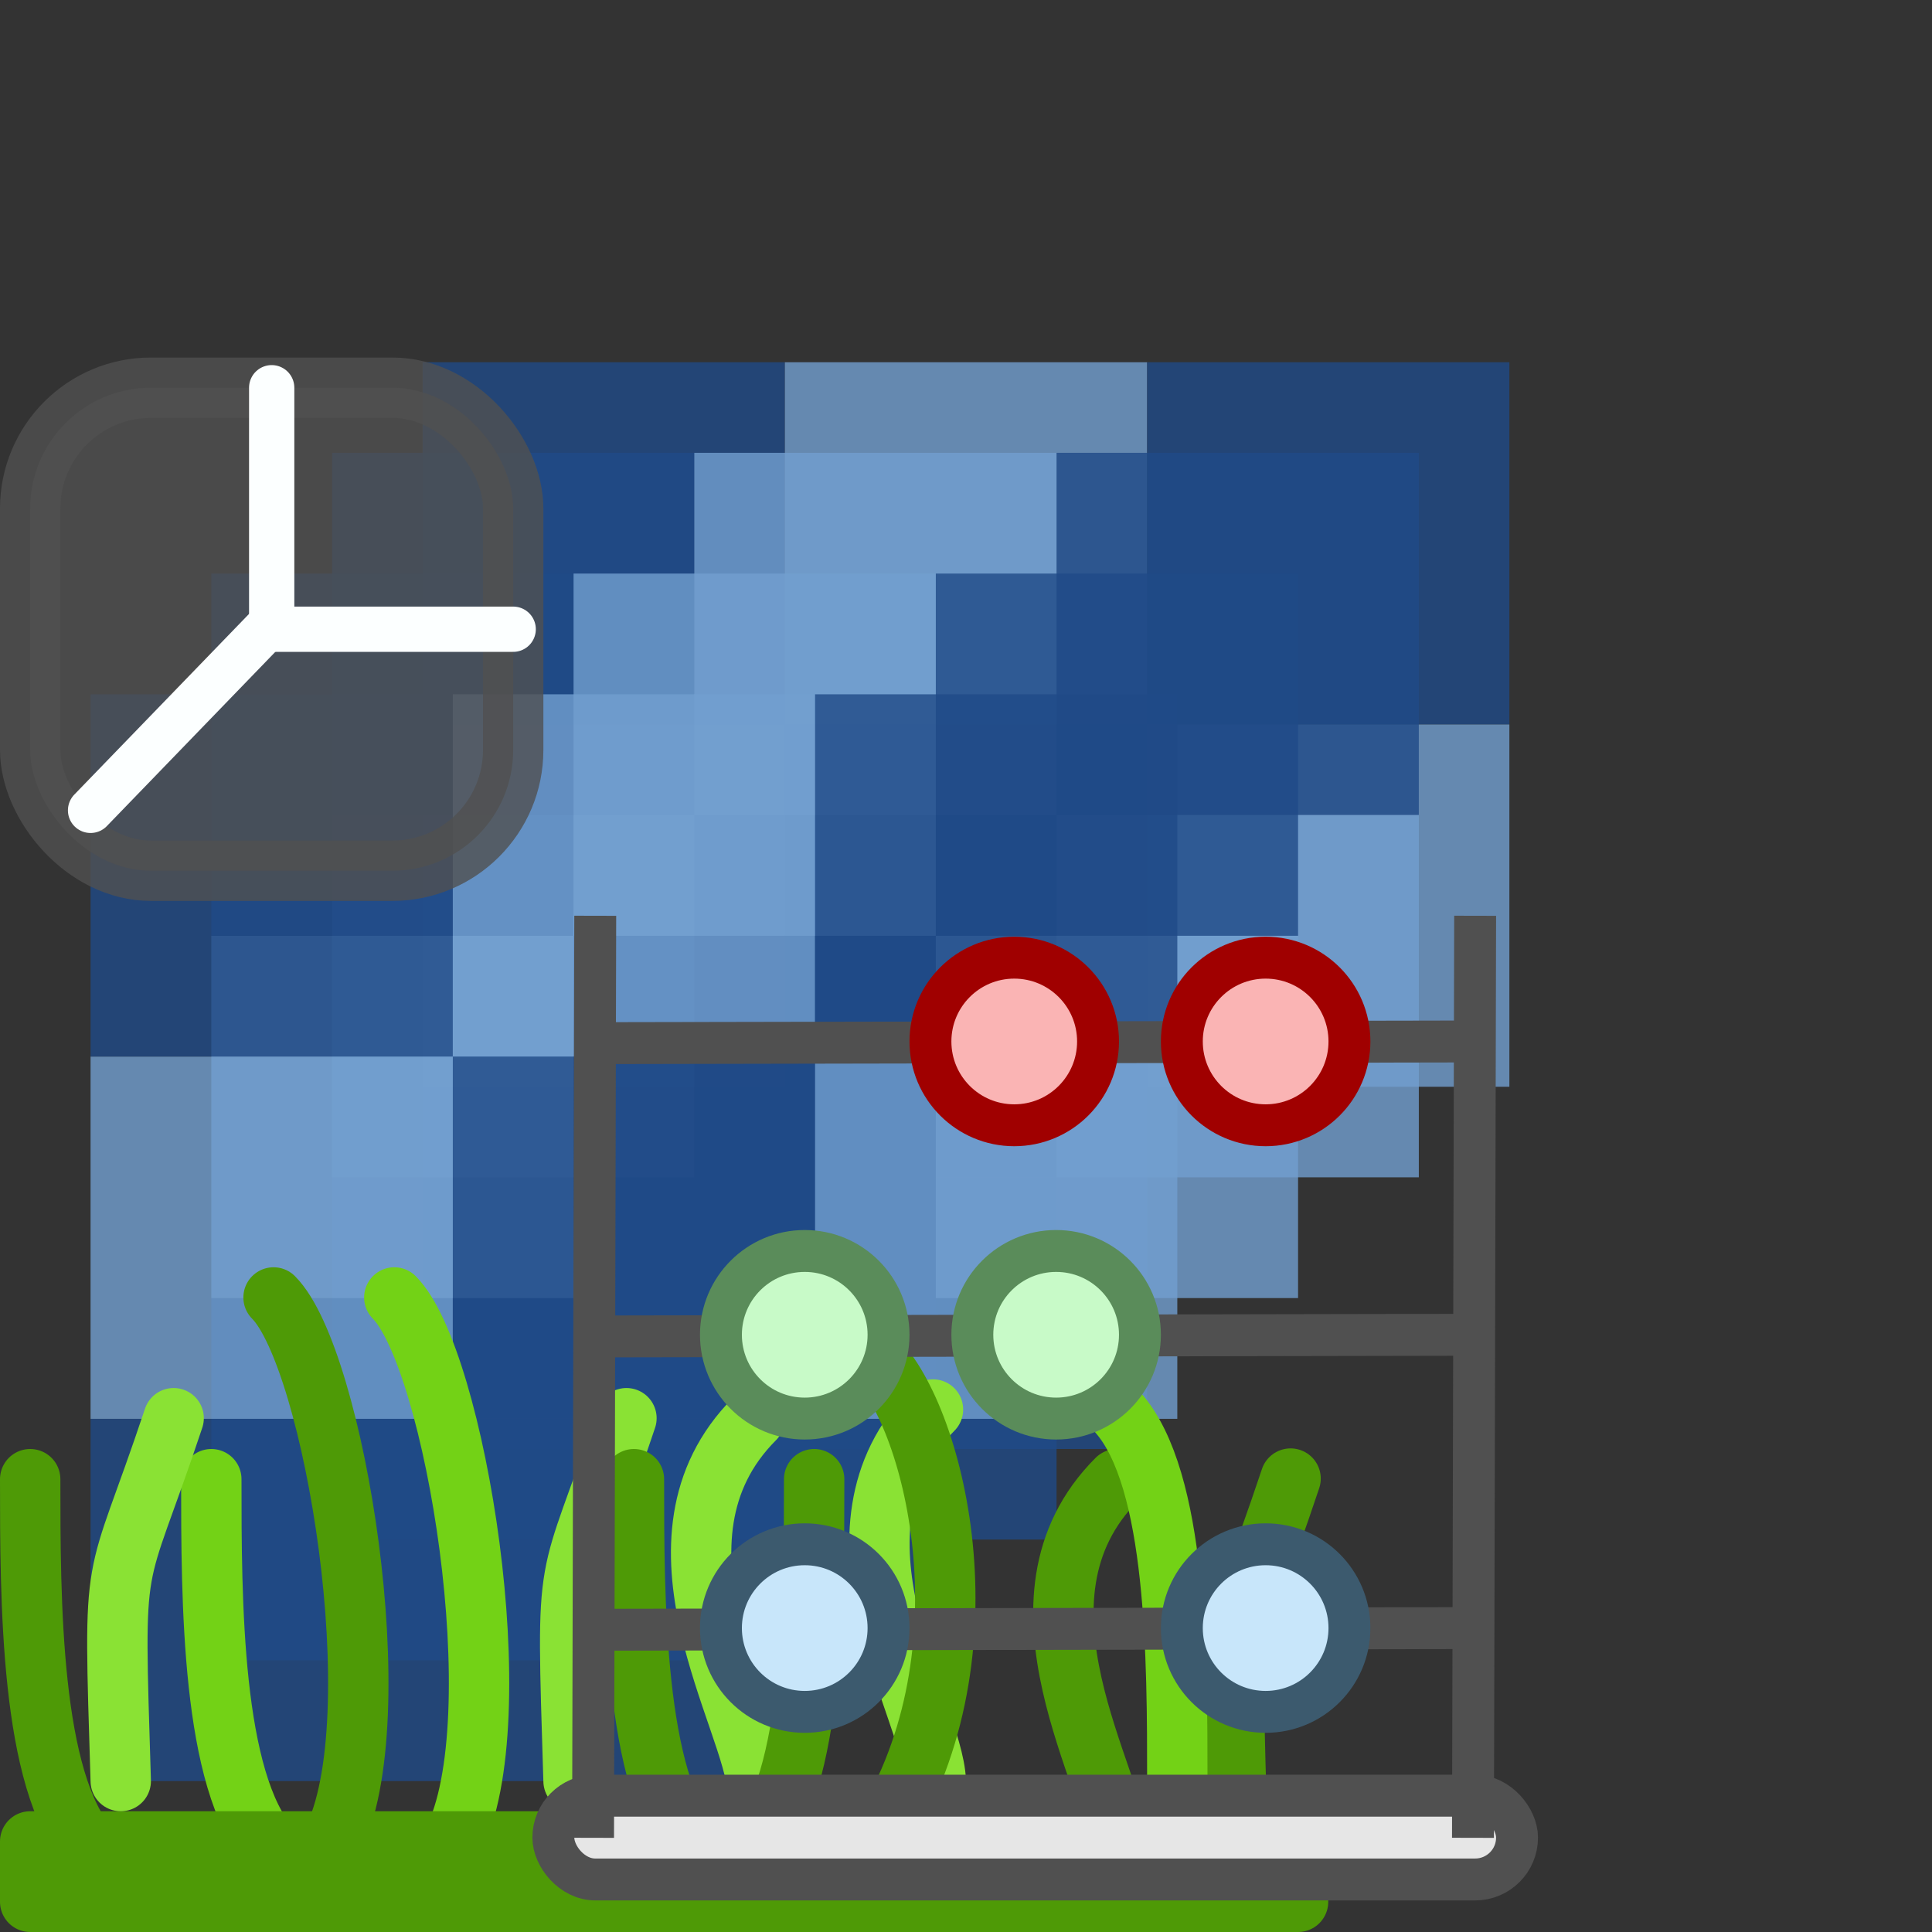 <?xml version="1.0" encoding="UTF-8"?>
<!-- Created with Inkscape (http://www.inkscape.org/) -->
<svg id="svg5692" width="32px" height="32px" version="1.1" xmlns="http://www.w3.org/2000/svg" xmlns:cc="http://creativecommons.org/ns#" xmlns:dc="http://purl.org/dc/elements/1.1/" xmlns:rdf="http://www.w3.org/1999/02/22-rdf-syntax-ns#">
 <rect width="100%" height="100%" fill="#333333" stroke="none"/>
 <title id="title2829">GIS icon theme 0.2</title>
 <g id="layer2">
  <g id="g2861" transform="translate(-20.5,-4.5)" stroke-width="0">
   <rect id="rect4678" transform="scale(1,-1)" x="27.5" y="-28.5" width="6" height="6" ry="0" fill="#204a87" opacity=".8"/>
   <rect id="rect10639" transform="scale(1,-1)" x="27.5" y="-22.5" width="6" height="6" ry="0" fill="#729fcf" opacity=".8"/>
   <rect id="rect2849" transform="scale(1,-1)" x="27.5" y="-16.5" width="6" height="6" ry="0" fill="#204a87" opacity=".8"/>
   <rect id="rect2851" transform="scale(1,-1)" x="33.5" y="-16.5" width="6" height="6" ry="0" fill="#729fcf" opacity=".8"/>
   <rect id="rect2853" transform="scale(1,-1)" x="33.5" y="-22.5" width="6" height="6" ry="0" fill="#204a87" opacity=".8"/>
   <rect id="rect2855" transform="scale(1,-1)" x="39.5" y="-16.5" width="6" height="6" ry="0" fill="#204a87" opacity=".8"/>
   <rect id="rect2857" transform="scale(1,-1)" x="33.5" y="-28.5" width="6" height="6" ry="0" fill="#204a87" opacity=".8"/>
   <rect id="rect2859" transform="scale(1,-1)" x="39.5" y="-22.5" width="6" height="6" ry="0" fill="#729fcf" opacity=".8"/>
  </g>
  <g id="g2861-9" transform="translate(-22,-3)" stroke-width="0">
   <rect id="rect4678-3" transform="scale(1,-1)" x="27.5" y="-28.5" width="6" height="6" ry="0" fill="#204a87" opacity=".8"/>
   <rect id="rect10639-4" transform="scale(1,-1)" x="27.5" y="-22.5" width="6" height="6" ry="0" fill="#729fcf" opacity=".8"/>
   <rect id="rect2849-4" transform="scale(1,-1)" x="27.5" y="-16.5" width="6" height="6" ry="0" fill="#204a87" opacity=".8"/>
   <rect id="rect2851-6" transform="scale(1,-1)" x="33.5" y="-16.5" width="6" height="6" ry="0" fill="#729fcf" opacity=".8"/>
   <rect id="rect2853-0" transform="scale(1,-1)" x="33.5" y="-22.5" width="6" height="6" ry="0" fill="#204a87" opacity=".8"/>
   <rect id="rect2855-6" transform="scale(1,-1)" x="39.5" y="-16.5" width="6" height="6" ry="0" fill="#204a87" opacity=".8"/>
   <rect id="rect2857-6" transform="scale(1,-1)" x="33.5" y="-28.5" width="6" height="6" ry="0" fill="#204a87" opacity=".8"/>
   <rect id="rect2859-1" transform="scale(1,-1)" x="39.5" y="-22.5" width="6" height="6" ry="0" fill="#729fcf" opacity=".8"/>
  </g>
  <g id="g2861-8" transform="translate(-24 -1)" stroke-width="0">
   <rect id="rect4678-4" transform="scale(1,-1)" x="27.5" y="-28.5" width="6" height="6" ry="0" fill="#204a87" opacity=".8"/>
   <rect id="rect10639-9" transform="scale(1,-1)" x="27.5" y="-22.5" width="6" height="6" ry="0" fill="#729fcf" opacity=".8"/>
   <rect id="rect2849-6" transform="scale(1,-1)" x="27.5" y="-16.5" width="6" height="6" ry="0" fill="#204a87" opacity=".8"/>
   <rect id="rect2851-3" transform="scale(1,-1)" x="33.5" y="-16.5" width="6" height="6" ry="0" fill="#729fcf" opacity=".8"/>
   <rect id="rect2853-7" transform="scale(1,-1)" x="33.5" y="-22.5" width="6" height="6" ry="0" fill="#204a87" opacity=".8"/>
   <rect id="rect2855-8" transform="scale(1,-1)" x="39.5" y="-16.5" width="6" height="6" ry="0" fill="#204a87" opacity=".8"/>
   <rect id="rect2857-8" transform="scale(1,-1)" x="33.5" y="-28.5" width="6" height="6" ry="0" fill="#204a87" opacity=".8"/>
   <rect id="rect2859-2" transform="scale(1,-1)" x="39.5" y="-22.5" width="6" height="6" ry="0" fill="#729fcf" opacity=".8"/>
  </g>
  <g id="g2861-91" transform="translate(-26 1)" stroke-width="0">
   <rect id="rect4678-35" transform="scale(1,-1)" x="27.5" y="-28.5" width="6" height="6" ry="0" fill="#204a87" opacity=".8"/>
   <rect id="rect10639-98" transform="scale(1,-1)" x="27.5" y="-22.5" width="6" height="6" ry="0" fill="#729fcf" opacity=".8"/>
   <rect id="rect2849-40" transform="scale(1,-1)" x="27.5" y="-16.5" width="6" height="6" ry="0" fill="#204a87" opacity=".8"/>
   <rect id="rect2851-7" transform="scale(1,-1)" x="33.5" y="-16.5" width="6" height="6" ry="0" fill="#729fcf" opacity=".8"/>
   <rect id="rect2853-6" transform="scale(1,-1)" x="33.5" y="-22.5" width="6" height="6" ry="0" fill="#204a87" opacity=".8"/>
   <rect id="rect2855-3" transform="scale(1,-1)" x="39.5" y="-16.5" width="6" height="6" ry="0" fill="#204a87" opacity=".8"/>
   <rect id="rect2857-61" transform="scale(1,-1)" x="33.5" y="-28.5" width="6" height="6" ry="0" fill="#204a87" opacity=".8"/>
   <rect id="rect2859-5" transform="scale(1,-1)" x="39.5" y="-22.5" width="6" height="6" ry="0" fill="#729fcf" opacity=".8"/>
  </g>
  <path id="path3821" d="M 4.485,30.606 C 3.5,29.5 3.5,26.5 3.5,24.5" color="#000000" fill="none" stroke="#73d216" stroke-linecap="round" stroke-linejoin="round" stroke-width="1px"/>
  <path id="path3819" d="m7.5 30.5c1.031-2.01 0.031-8.01-0.969-9.01" color="#000000" fill="none" stroke="#73d216" stroke-linecap="round" stroke-linejoin="round" stroke-width="1px"/>
  <path id="path2993" d="m0.5 31.5h21v-1h-21v1z" fill="#4e9a06" stroke="#4e9a06" stroke-linecap="round" stroke-linejoin="round" stroke-width="1px"/>
  <path id="path3767" d="m5.5 30.5c1.031-2.01 0.031-8.01-0.969-9.01" color="#000000" fill="none" stroke="#4e9a06" stroke-linecap="round" stroke-linejoin="round" stroke-width="1px"/>
  <path id="path3825" d="m9.5 29.5c-0.124-4.01-0.124-3.01 0.876-6.01" color="#000000" fill="none" stroke="#8ae234" stroke-linecap="round" stroke-linejoin="round" stroke-width="1px"/>
  <path id="path3769" d="M 11.485,30.606 C 10.5,29.5 10.5,26.5 10.5,24.5" color="#000000" fill="none" stroke="#4e9a06" stroke-linecap="round" stroke-linejoin="round" stroke-width="1px"/>
  <path id="path3829" d="m15.5 29.5c-0.047-1.155-2.047-4.154-0.047-6.154" color="#000000" fill="none" stroke="#8ae234" stroke-linecap="round" stroke-linejoin="round" stroke-width="1px"/>
  <path id="path3771" d="M 14.512,30.51 C 16.5,27.5 15.5,23.5 14.5,22.5" color="#000000" fill="none" stroke="#4e9a06" stroke-linecap="round" stroke-linejoin="round" stroke-width="1px"/>
  <path id="path3773" d="m20.5 30.5c-0.124-4.01-0.124-3.01 0.876-6.01" color="#000000" fill="none" stroke="#4e9a06" stroke-linecap="round" stroke-linejoin="round" stroke-width="1px"/>
  <path id="path3775" d="M 18.547,30.655 C 18.5,29.5 16.5,26.5 18.5,24.5" color="#000000" fill="none" stroke="#4e9a06" stroke-linecap="round" stroke-linejoin="round" stroke-width="1px"/>
  <path id="path3823" d="M 12.547,29.655 C 12.5,28.5 10.5,25.5 12.5,23.5" color="#000000" fill="none" stroke="#8ae234" stroke-linecap="round" stroke-linejoin="round" stroke-width="1px"/>
  <path id="path3827" d="M 18.515,23.394 C 19.5,24.5 19.5,27.5 19.5,29.5" color="#000000" fill="none" stroke="#73d216" stroke-linecap="round" stroke-linejoin="round" stroke-width="1px"/>
  <path id="path3831" d="m12.5 30.606c0.985-1.107 0.985-4.106 0.985-6.106" color="#000000" fill="none" stroke="#4e9a06" stroke-linecap="round" stroke-linejoin="round" stroke-width="1px"/>
  <path id="path3833" d="M 1.485,30.606 C 0.5,29.5 0.5,26.5 0.5,24.5" color="#000000" fill="none" stroke="#4e9a06" stroke-linecap="round" stroke-linejoin="round" stroke-width="1px"/>
  <path id="path3835" d="m2 29.5c-0.124-4.01-0.124-3.01 0.876-6.01" color="#000000" fill="none" stroke="#8ae234" stroke-linecap="round" stroke-linejoin="round" stroke-width="1px"/>
  <g id="g14310" transform="matrix(.694 0 0 .694 -14.431 7.534)">
   <rect id="rect4507" x="34" y="32" width="23" height="2" rx="1" ry="1" color="#000000" fill="#e6e6e6" stroke="#505050"/>
   <path id="path4521" d="M 34.994,28.04 56,28" enable-background="new" fill="none" stroke="#505050" stroke-width="1px"/>
   <path id="path4513" d="M 34.994,14.04 56,14" enable-background="new" fill="none" stroke="#505050" stroke-width="1px"/>
   <path id="path4523" transform="translate(39.5,10.5)" d="m7.5 3.5c0 1.105-0.895 2-2 2s-2-0.895-2-2 0.895-2 2-2 2 0.895 2 2z" color="#000000" fill="#fab4b4" stroke="#a00000"/>
   <path id="path4526" transform="translate(45.5,10.5)" d="m7.5 3.5c0 1.105-0.895 2-2 2s-2-0.895-2-2 0.895-2 2-2 2 0.895 2 2z" color="#000000" fill="#fab4b4" stroke="#a00000"/>
   <path id="path4519" d="M 34.994,21.04 56,21" enable-background="new" fill="none" stroke="#505050" stroke-width="1px"/>
   <path id="path4530" transform="translate(34.5,17.5)" d="m7.5 3.5c0 1.105-0.895 2-2 2s-2-0.895-2-2 0.895-2 2-2 2 0.895 2 2z" color="#000000" fill="#c8fac8" stroke="#5a8c5a"/>
   <path id="path4534" transform="translate(40.5,17.5)" d="m7.5 3.5c0 1.105-0.895 2-2 2s-2-0.895-2-2 0.895-2 2-2 2 0.895 2 2z" color="#000000" fill="#c8fac8" stroke="#5a8c5a"/>
   <path id="path4536" transform="translate(34.5,24.5)" d="m7.5 3.5c0 1.105-0.895 2-2 2s-2-0.895-2-2 0.895-2 2-2 2 0.895 2 2z" color="#000000" fill="#c8e6fa" stroke="#3c5a6e"/>
   <path id="path4538" transform="translate(45.5,24.5)" d="m7.5 3.5c0 1.105-0.895 2-2 2s-2-0.895-2-2 0.895-2 2-2 2 0.895 2 2z" color="#000000" fill="#c8e6fa" stroke="#3c5a6e"/>
   <path id="path4556" d="M 34.948,33.006 35,11" enable-background="new" fill="none" stroke="#505050" stroke-width="1px"/>
   <path id="path4558" d="M 55.948,33.006 56,11" enable-background="new" fill="none" stroke="#505050" stroke-width="1px"/>
  </g>
  <g id="g4870" transform="translate(-15 5.922)" enable-background="new" stroke-linecap="round" stroke-linejoin="round">
   <rect id="rect7373" x="15.5" y=".5" width="8" height="8" rx="2" ry="2" color="#000000" enable-background="accumulate" fill="#505050" opacity=".8" stroke="#505050"/>
   <path id="path6531" d="m19.5 0.5v1.078 2.922h4" fill="none" stroke="#fcffff" stroke-width=".75"/>
   <path id="path7341" d="m19.436 4.464-2.936 3.036" color="#000000" enable-background="accumulate" fill="none" stroke="#fcffff" stroke-width=".75"/>
  </g>
 </g>
</svg>
